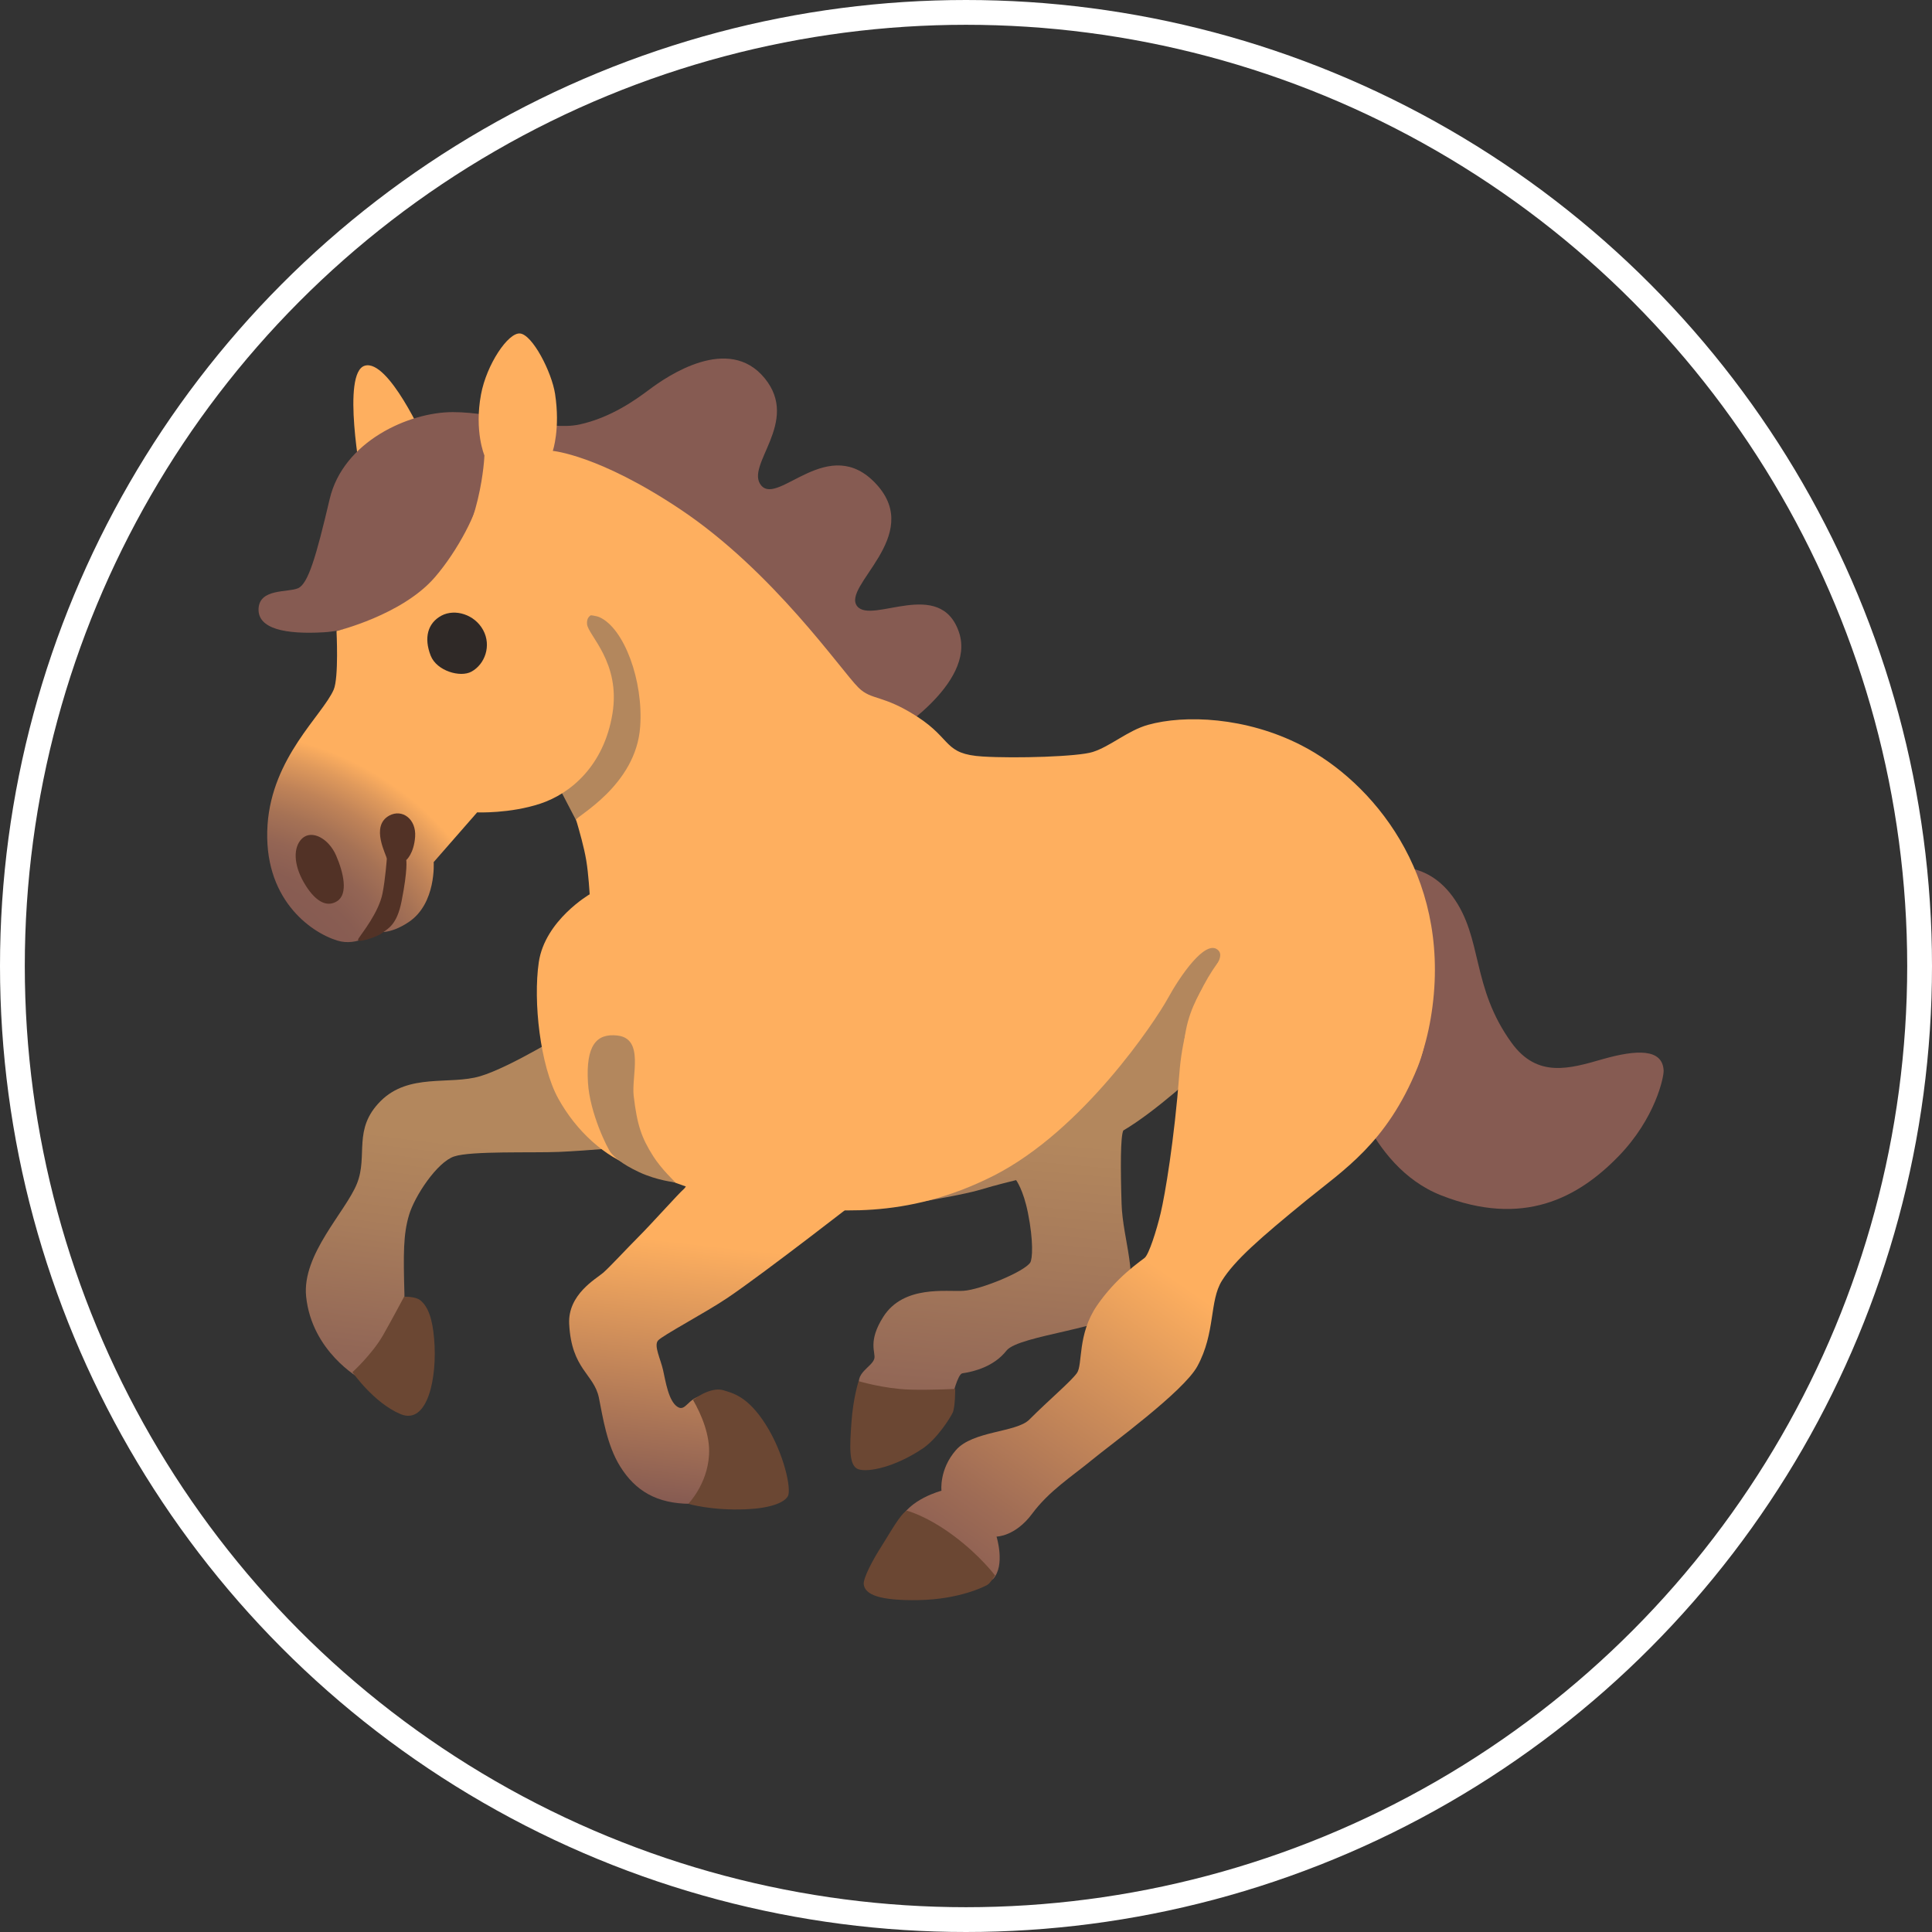 <?xml version="1.0" encoding="UTF-8" standalone="no"?>
<svg
   xmlns:dc="http://purl.org/dc/elements/1.1/"
   xmlns:cc="http://creativecommons.org/ns#"
   xmlns:rdf="http://www.w3.org/1999/02/22-rdf-syntax-ns#"
   xmlns:svg="http://www.w3.org/2000/svg"
   xmlns="http://www.w3.org/2000/svg"
   xmlns:sodipodi="http://sodipodi.sourceforge.net/DTD/sodipodi-0.dtd"
   xmlns:inkscape="http://www.inkscape.org/namespaces/inkscape"
   version="1.1"
   id="Layer_2"
   x="0px"
   y="0px"
   viewBox="0 0 550 550"
   xml:space="preserve"
   sodipodi:docname="horse.svg"
   width="550"
   height="550"
   inkscape:version="1.0.2 (e86c870879, 2021-01-15)"
   inkscape:export-filename="/opt/mobile/lerninseln/pickUp/public/assets/img/scores/horse.png"
   inkscape:export-xdpi="96"
   inkscape:export-ydpi="96"><rect x="0" y="0" width="550" height="550" fill="#333333" stroke="none"/><defs
   id="defs125" /><sodipodi:namedview
   pagecolor="#ffffff"
   bordercolor="#666666"
   borderopacity="1"
   objecttolerance="10"
   gridtolerance="10"
   guidetolerance="10"
   inkscape:pageopacity="0"
   inkscape:pageshadow="2"
   inkscape:window-width="1920"
   inkscape:window-height="1145"
   id="namedview123"
   showgrid="false"
   fit-margin-top="0"
   fit-margin-left="0"
   fit-margin-right="0"
   fit-margin-bottom="0"
   inkscape:zoom="1.3710938"
   inkscape:cx="238.94581"
   inkscape:cy="198.36591"
   inkscape:window-x="0"
   inkscape:window-y="0"
   inkscape:window-maximized="1"
   inkscape:current-layer="Layer_2"
   inkscape:document-rotation="0" />
<path
   style="fill:#feaf5f;stroke-width:3.239"
   d="m 120.899,125.319 c 0,0 -10.3,-23.159 -17.037,-21.216 -6.737,1.943 -0.972,32.488 -0.972,32.488 z"
   id="path43"
   inkscape:export-xdpi="96"
   inkscape:export-ydpi="96" />
<path
   style="fill:#865b52;stroke-width:3.239"
   d="m 392.655,247.528 c 0,0 12.211,-4.178 20.892,7.709 8.681,11.887 5.182,25.686 16.811,41.686 7.32,10.041 16.422,7.32 25.88,4.599 9.685,-2.753 17.037,-3.045 17.361,3.207 0.097,1.879 -2.365,13.669 -12.859,24.455 -11.563,11.887 -27.176,20.244 -50.464,11.11 -21.313,-8.357 -27.273,-36.18 -27.273,-36.18 z"
   id="path45"
   inkscape:export-xdpi="96"
   inkscape:export-ydpi="96" />
<path
   style="fill:#865b52;stroke-width:3.239"
   d="m 252.76,209.891 c 0,0 25.265,-15.062 20.244,-29.896 -5.312,-15.709 -24.746,-2.235 -28.957,-7.385 -4.632,-5.701 18.981,-19.953 5.474,-34.723 -13.507,-14.77 -27.888,6.154 -32.812,0.324 -4.826,-5.733 11.239,-18.009 0.972,-30.544 -10.268,-12.535 -27.661,-0.648 -32.812,3.207 -3.79,2.85 -10.948,8.033 -19.953,9.976 -9.005,1.943 -23.483,-3.531 -36.018,-3.531 -12.535,0 -31.192,8.357 -35.046,24.746 -3.854,16.39 -6.122,24.131 -9.005,25.394 -2.883,1.263 -10.948,0 -11.239,5.798 -0.292,5.798 7.709,7.385 18.657,6.737 10.948,-0.648 26.366,-8.357 32.812,-16.39 6.446,-8.033 11.887,-20.244 11.887,-20.244 z"
   id="path47"
   inkscape:export-xdpi="96"
   inkscape:export-ydpi="96" />
<linearGradient
   id="SVGID_1_"
   gradientUnits="userSpaceOnUse"
   x1="23.86"
   y1="70.782"
   x2="19.916"
   y2="102.334"
   gradientTransform="matrix(3.239,0,0,3.239,63.406,65.235)">
	<stop
   offset="0.306"
   style="stop-color:#B3875D"
   id="stop49" />
	<stop
   offset="0.567"
   style="stop-color:#A87C5B"
   id="stop51" />
	<stop
   offset="0.926"
   style="stop-color:#916656"
   id="stop53" />
</linearGradient>
<path
   style="fill:url(#SVGID_1_);stroke-width:3.239"
   d="m 162.391,293.199 c 0,0 -17.037,10.624 -25.718,13.183 -8.681,2.559 -20.244,-0.972 -28.309,7.061 -8.033,8.033 -3.531,15.45 -6.737,23.483 -3.207,8.033 -15.709,20.179 -14.479,32.164 1.62,15.742 15.288,23.321 15.288,23.321 0,0 13.021,-12.373 12.697,-23.969 -0.324,-11.596 -0.324,-17.037 1.296,-22.511 1.62,-5.474 8.033,-15.126 12.859,-16.713 4.826,-1.62 22.187,-0.972 29.896,-1.296 7.709,-0.324 22.187,-1.62 22.187,-1.62 z"
   id="path56"
   inkscape:export-xdpi="96"
   inkscape:export-ydpi="96" />
<linearGradient
   id="SVGID_2_"
   gradientUnits="userSpaceOnUse"
   x1="76.399"
   y1="58.587"
   x2="72.263"
   y2="104.09"
   gradientTransform="matrix(3.239,0,0,3.239,63.406,65.235)">
	<stop
   offset="0.476"
   style="stop-color:#B3875D"
   id="stop58" />
	<stop
   offset="0.735"
   style="stop-color:#A4785A"
   id="stop60" />
	<stop
   offset="0.985"
   style="stop-color:#916656"
   id="stop62" />
</linearGradient>
<path
   style="fill:url(#SVGID_2_);stroke-width:3.239"
   d="m 345.364,258.152 -79.097,68.797 -4.114,15.191 c 0,0 12.794,-2.17 16.973,-3.466 4.178,-1.296 10.138,-2.721 10.138,-2.721 0,0 2.041,2.688 3.369,9.328 1.62,8.033 1.296,13.183 0.648,14.155 -1.781,2.656 -14.155,7.709 -18.981,8.033 -4.826,0.324 -17.037,-1.717 -22.835,7.385 -4.502,7.061 -2.138,10.203 -2.559,11.887 -0.648,2.559 -5.96,4.016 -4.016,8.843 1.943,4.826 26.204,2.105 26.204,2.105 0,0 1.522,-6.543 2.883,-6.737 3.369,-0.486 9.005,-1.943 12.535,-6.446 3.531,-4.502 30.868,-6.446 33.751,-12.211 4.178,-8.357 -0.648,-19.305 -0.972,-29.572 -0.324,-10.268 -0.324,-19.143 0.486,-20.892 9.328,-5.474 21.702,-17.037 21.702,-17.037 l 22.187,-38.901 z"
   id="path65"
   inkscape:export-xdpi="96"
   inkscape:export-ydpi="96" />
<polygon
   style="fill:#b3875d"
   points="28.97,47.94 31.73,53.25 45.16,42.58 32.84,31.96 27.48,40.99 "
   id="polygon67"
   transform="matrix(3.239,0,0,3.239,63.406,65.235)"
   inkscape:export-xdpi="96"
   inkscape:export-ydpi="96" />
<path
   style="fill:#feaf5f;stroke-width:3.239"
   d="m 164.01,233.374 c 0.972,3.369 2.235,7.709 2.883,11.563 0.648,3.854 0.972,9.652 0.972,9.652 0,0 -12.697,7.385 -14.479,19.305 -1.652,11.175 0.389,29.508 5.539,38.836 5.15,9.328 13.28,16.649 21.702,19.531 9.134,3.142 20.212,9.231 41.492,11.11 14.802,1.296 35.37,4.178 60.764,-8.681 25.394,-12.859 46.059,-44.051 49.59,-50.497 3.531,-6.446 10.624,-16.713 14.155,-13.831 3.531,2.883 -6.446,9.652 -9.005,22.835 -2.559,13.183 0.842,29.054 19.629,34.723 19.953,6.025 45.735,-3.854 50.561,-41.492 4.826,-37.638 -17.135,-63.906 -37.379,-74.271 -15.742,-8.065 -33.168,-8.745 -43.662,-5.798 -5.701,1.62 -10.689,6.122 -15.677,7.709 -4.081,1.328 -21.864,1.879 -31.354,1.296 -11.11,-0.68 -8.616,-4.859 -18.56,-11.304 -9.976,-6.446 -13.021,-4.567 -16.811,-8.324 -4.891,-4.826 -24.228,-33.103 -50.821,-50.821 -23.159,-15.45 -36.18,-16.552 -36.18,-16.552 0,0 2.17,-6.284 0.648,-16.228 -0.972,-6.284 -6.446,-16.875 -9.976,-17.199 -3.369,-0.324 -9.523,8.81 -11.11,17.361 -1.943,10.462 0.972,17.361 0.972,17.361 0,0 -0.713,21.216 -12.794,35.694 -12.082,14.479 38.577,7.223 45.573,10.365 6.996,3.142 12.503,18.074 11.563,31.127 -1.134,16.875 -18.495,25.686 -18.236,26.528 z"
   id="path69"
   inkscape:export-xdpi="96"
   inkscape:export-ydpi="96" />
<linearGradient
   id="SVGID_3_"
   gradientUnits="userSpaceOnUse"
   x1="41.299"
   y1="112.112"
   x2="45.998"
   y2="70.491"
   gradientTransform="matrix(3.239,0,0,3.239,63.406,65.235)">
	<stop
   offset="0"
   style="stop-color:#865B52"
   id="stop71" />
	<stop
   offset="0.545"
   style="stop-color:#FEAF5F"
   id="stop73" />
</linearGradient>
<path
   style="fill:url(#SVGID_3_);stroke-width:3.239"
   d="m 198.247,331.063 c 0,0 -2.397,6.51 -3.628,7.482 -1.198,0.972 -9.166,9.879 -12.794,13.507 -3.628,3.628 -8.195,8.616 -10.138,10.3 -1.943,1.684 -10.073,6.122 -9.652,14.543 0.648,12.956 7.061,14.219 8.454,20.989 1.134,5.604 2.267,13.442 6.025,19.531 4.34,6.996 10.462,10.689 20.114,10.689 9.652,0 15.353,-19.369 15.353,-19.369 0,0 -8.454,-12.049 -12.308,-11.337 -3.854,0.713 -4.502,4.502 -6.737,3.142 -2.624,-1.587 -3.466,-7.385 -4.178,-10.527 -0.713,-3.142 -2.656,-6.899 -1.458,-8.357 1.198,-1.458 13.474,-7.903 19.855,-12.211 10.689,-7.223 38.577,-28.957 38.577,-28.957 0,0 19.337,-50.043 -19.046,-43.889 -33.006,5.28 -28.439,34.463 -28.439,34.463 z"
   id="path76"
   inkscape:export-xdpi="96"
   inkscape:export-ydpi="96" />
<linearGradient
   id="SVGID_4_"
   gradientUnits="userSpaceOnUse"
   x1="62.057"
   y1="118.415"
   x2="96.687"
   y2="68.959"
   gradientTransform="matrix(3.239,0,0,3.239,63.406,65.235)">
	<stop
   offset="0"
   style="stop-color:#865B52"
   id="stop78" />
	<stop
   offset="0.136"
   style="stop-color:#9F6C55"
   id="stop80" />
	<stop
   offset="0.421"
   style="stop-color:#DD985B"
   id="stop82" />
	<stop
   offset="0.56"
   style="stop-color:#FEAF5F"
   id="stop84" />
</linearGradient>
<path
   style="fill:url(#SVGID_4_);stroke-width:3.239"
   d="m 373.998,257.505 c -9.458,-1.587 -35.532,12.308 -38.253,48.067 -1.458,19.143 -4.114,34.658 -5.312,39.711 -1.198,5.053 -3.369,11.823 -4.567,12.794 -1.198,0.972 -8.098,5.571 -13.572,13.572 -5.636,8.195 -4.016,16.811 -5.701,19.208 -1.684,2.397 -8.13,7.806 -13.572,13.28 -3.693,3.693 -16.066,3.142 -20.892,8.681 -4.826,5.539 -4.114,11.563 -4.114,11.563 0,0 -9.328,2.397 -11.984,8.681 -2.656,6.284 3.531,14.219 8.843,14.964 5.312,0.745 16.746,2.624 17.847,1.458 3.531,-3.854 0.972,-12.049 0.972,-12.049 0,0 5.312,0 10.138,-6.51 4.826,-6.51 11.337,-10.624 16.875,-15.191 5.539,-4.567 26.204,-19.564 30.155,-26.787 5.215,-9.555 3.369,-18.56 6.996,-24.358 3.628,-5.798 10.689,-11.984 23.969,-22.835 10.624,-8.681 22.965,-16.325 31.678,-37.8 12.438,-30.868 -23.71,-45.476 -29.508,-46.448 z"
   id="path87"
   inkscape:export-xdpi="96"
   inkscape:export-ydpi="96" />
<radialGradient
   id="SVGID_5_"
   cx="-0.117"
   cy="70.576"
   r="51.661"
   gradientUnits="userSpaceOnUse"
   gradientTransform="matrix(3.239,0,0,3.239,63.406,65.235)">
	<stop
   offset="0.226"
   style="stop-color:#865B52"
   id="stop89" />
	<stop
   offset="0.285"
   style="stop-color:#895D52"
   id="stop91" />
	<stop
   offset="0.336"
   style="stop-color:#946554"
   id="stop93" />
	<stop
   offset="0.385"
   style="stop-color:#A67255"
   id="stop95" />
	<stop
   offset="0.432"
   style="stop-color:#C08358"
   id="stop97" />
	<stop
   offset="0.477"
   style="stop-color:#E09A5C"
   id="stop99" />
	<stop
   offset="0.512"
   style="stop-color:#FEAF5F"
   id="stop101" />
</radialGradient>
<path
   style="fill:url(#SVGID_5_);stroke-width:3.239"
   d="m 173.404,173.322 c -3.854,1.458 -6.51,1.198 -6.284,4.34 0.227,3.142 9.652,10.851 7.223,25.556 -2.429,14.705 -11.823,22.673 -20.503,25.556 -8.681,2.883 -18.009,2.494 -18.009,2.494 l -12.373,14.155 c 0,0 0.81,11.725 -7.061,17.037 -5.83,3.919 -9.328,2.721 -9.328,2.721 0,0 -5.182,4.437 -11.11,2.559 -7.709,-2.397 -21.216,-12.049 -19.791,-32.973 1.328,-19.24 15.612,-31.127 18.819,-38.415 1.49,-3.433 0.81,-16.713 0.81,-16.713 0,0 18.657,-4.502 27.985,-15.288 6.64,-7.677 12.373,-18.981 12.697,-23.645 0.324,-4.664 54.837,16.39 54.837,16.39 z"
   id="path104"
   inkscape:export-xdpi="96"
   inkscape:export-ydpi="96" />
<path
   style="fill:#2f2927;stroke-width:3.239"
   d="m 137.547,179.379 c 2.397,4.437 0.518,9.717 -3.336,11.823 -3.174,1.749 -9.879,-0.194 -11.596,-4.535 -2.008,-5.118 -0.842,-9.296 3.045,-11.401 3.887,-2.073 9.49,-0.324 11.887,4.114 z"
   id="path106"
   inkscape:export-xdpi="96"
   inkscape:export-ydpi="96" />
<path
   style="fill:#523226;stroke-width:3.239"
   d="m 86.014,238.686 c -2.656,2.526 -2.397,7.547 0.486,12.535 2.883,4.988 6.284,7.385 9.49,5.312 3.207,-2.073 1.781,-8.195 -0.324,-13.021 -2.105,-4.826 -6.899,-7.385 -9.652,-4.826 z"
   id="path108"
   inkscape:export-xdpi="96"
   inkscape:export-ydpi="96" />
<path
   style="fill:#523226;stroke-width:3.239"
   d="m 110.113,244.484 c 0,-0.972 -4.826,-9.296 0.713,-12.308 3.66,-1.976 7.709,0.972 7.353,6.025 -0.356,4.859 -2.526,6.64 -2.526,6.64 0,0 0.486,2.526 -1.328,11.693 -1.36,6.964 -3.984,7.838 -5.668,9.166 -1.263,1.004 -7.612,3.142 -6.64,1.555 0.972,-1.555 5.798,-7.482 6.867,-12.891 0.81,-4.016 1.231,-9.879 1.231,-9.879 z"
   id="path110"
   inkscape:export-xdpi="96"
   inkscape:export-ydpi="96" />
<path
   style="fill:#6b4733;stroke-width:3.239"
   d="m 115.036,369.154 c 0,0 -3.79,7.126 -6.025,11.013 -3.142,5.442 -8.681,10.462 -8.681,10.462 0,0 6.154,8.81 13.734,11.952 7.612,3.142 10.495,-10.235 9.523,-21.475 -0.486,-5.668 -1.684,-9.166 -3.984,-10.98 -1.393,-1.101 -4.567,-0.972 -4.567,-0.972 z"
   id="path112"
   inkscape:export-xdpi="96"
   inkscape:export-ydpi="96" />
<path
   style="fill:#6b4733;stroke-width:3.239"
   d="m 197.275,398.5 c 2.397,4.178 4.923,10.041 4.567,15.742 -0.486,8.324 -5.895,13.863 -5.895,13.863 0,0 6.543,1.976 16.454,1.555 6.737,-0.292 10.818,-1.814 11.887,-3.725 1.101,-1.943 -1.101,-12.179 -6.284,-20.374 -5.182,-8.195 -9.523,-8.972 -12.049,-9.782 -3.693,-1.134 -8.681,2.721 -8.681,2.721 z"
   id="path114"
   inkscape:export-xdpi="96"
   inkscape:export-ydpi="96" />
<path
   style="fill:#6b4733;stroke-width:3.239"
   d="m 258.914,395.585 c -7.223,-0.227 -14.479,-2.397 -14.479,-2.397 0,0 -1.555,4.697 -2.041,11.693 -0.486,6.737 -0.842,12.406 1.943,13.377 2.786,0.972 10.495,-0.615 18.333,-5.895 4.081,-2.753 7.838,-8.681 8.551,-10.235 0.713,-1.555 0.713,-6.737 0.713,-6.737 0,0 -7.223,0.389 -13.021,0.194 z"
   id="path116"
   inkscape:export-xdpi="96"
   inkscape:export-ydpi="96" />
<path
   style="fill:#6b4733;stroke-width:3.239"
   d="m 258.169,430.049 c -1.814,0.842 -4.826,6.381 -7.223,10.138 -2.397,3.725 -5.28,9.102 -5.053,10.851 0.356,2.883 4.34,4.697 15.807,4.47 11.466,-0.227 18.56,-3.854 19.402,-4.34 0.842,-0.486 2.17,-2.656 2.17,-2.656 0,0 -4.211,-5.668 -11.823,-11.337 -7.612,-5.668 -13.28,-7.126 -13.28,-7.126 z"
   id="path118"
   inkscape:export-xdpi="96"
   inkscape:export-ydpi="96" />
<path
   style="fill:#b3875d;stroke-width:3.239"
   d="m 192.287,336.602 c 0,0 -4.016,-3.79 -6.349,-7.482 -3.369,-5.312 -4.567,-8.94 -5.539,-17.135 -0.68,-5.701 3.142,-16.357 -4.697,-17.199 -5.895,-0.648 -8.94,2.818 -8.324,13.345 0.486,8.648 5.539,18.819 6.51,20.017 0.972,1.198 2.948,3.142 8.065,5.539 5.118,2.397 10.333,2.915 10.333,2.915 z"
   id="path120"
   inkscape:export-xdpi="96"
   inkscape:export-ydpi="96" />
<circle
   style="fill:none;fill-opacity:0;stroke:#ffffff;stroke-width:7.058;stroke-opacity:1"
   id="path2653"
   cx="275"
   cy="275"
   r="271.471" /></svg>
